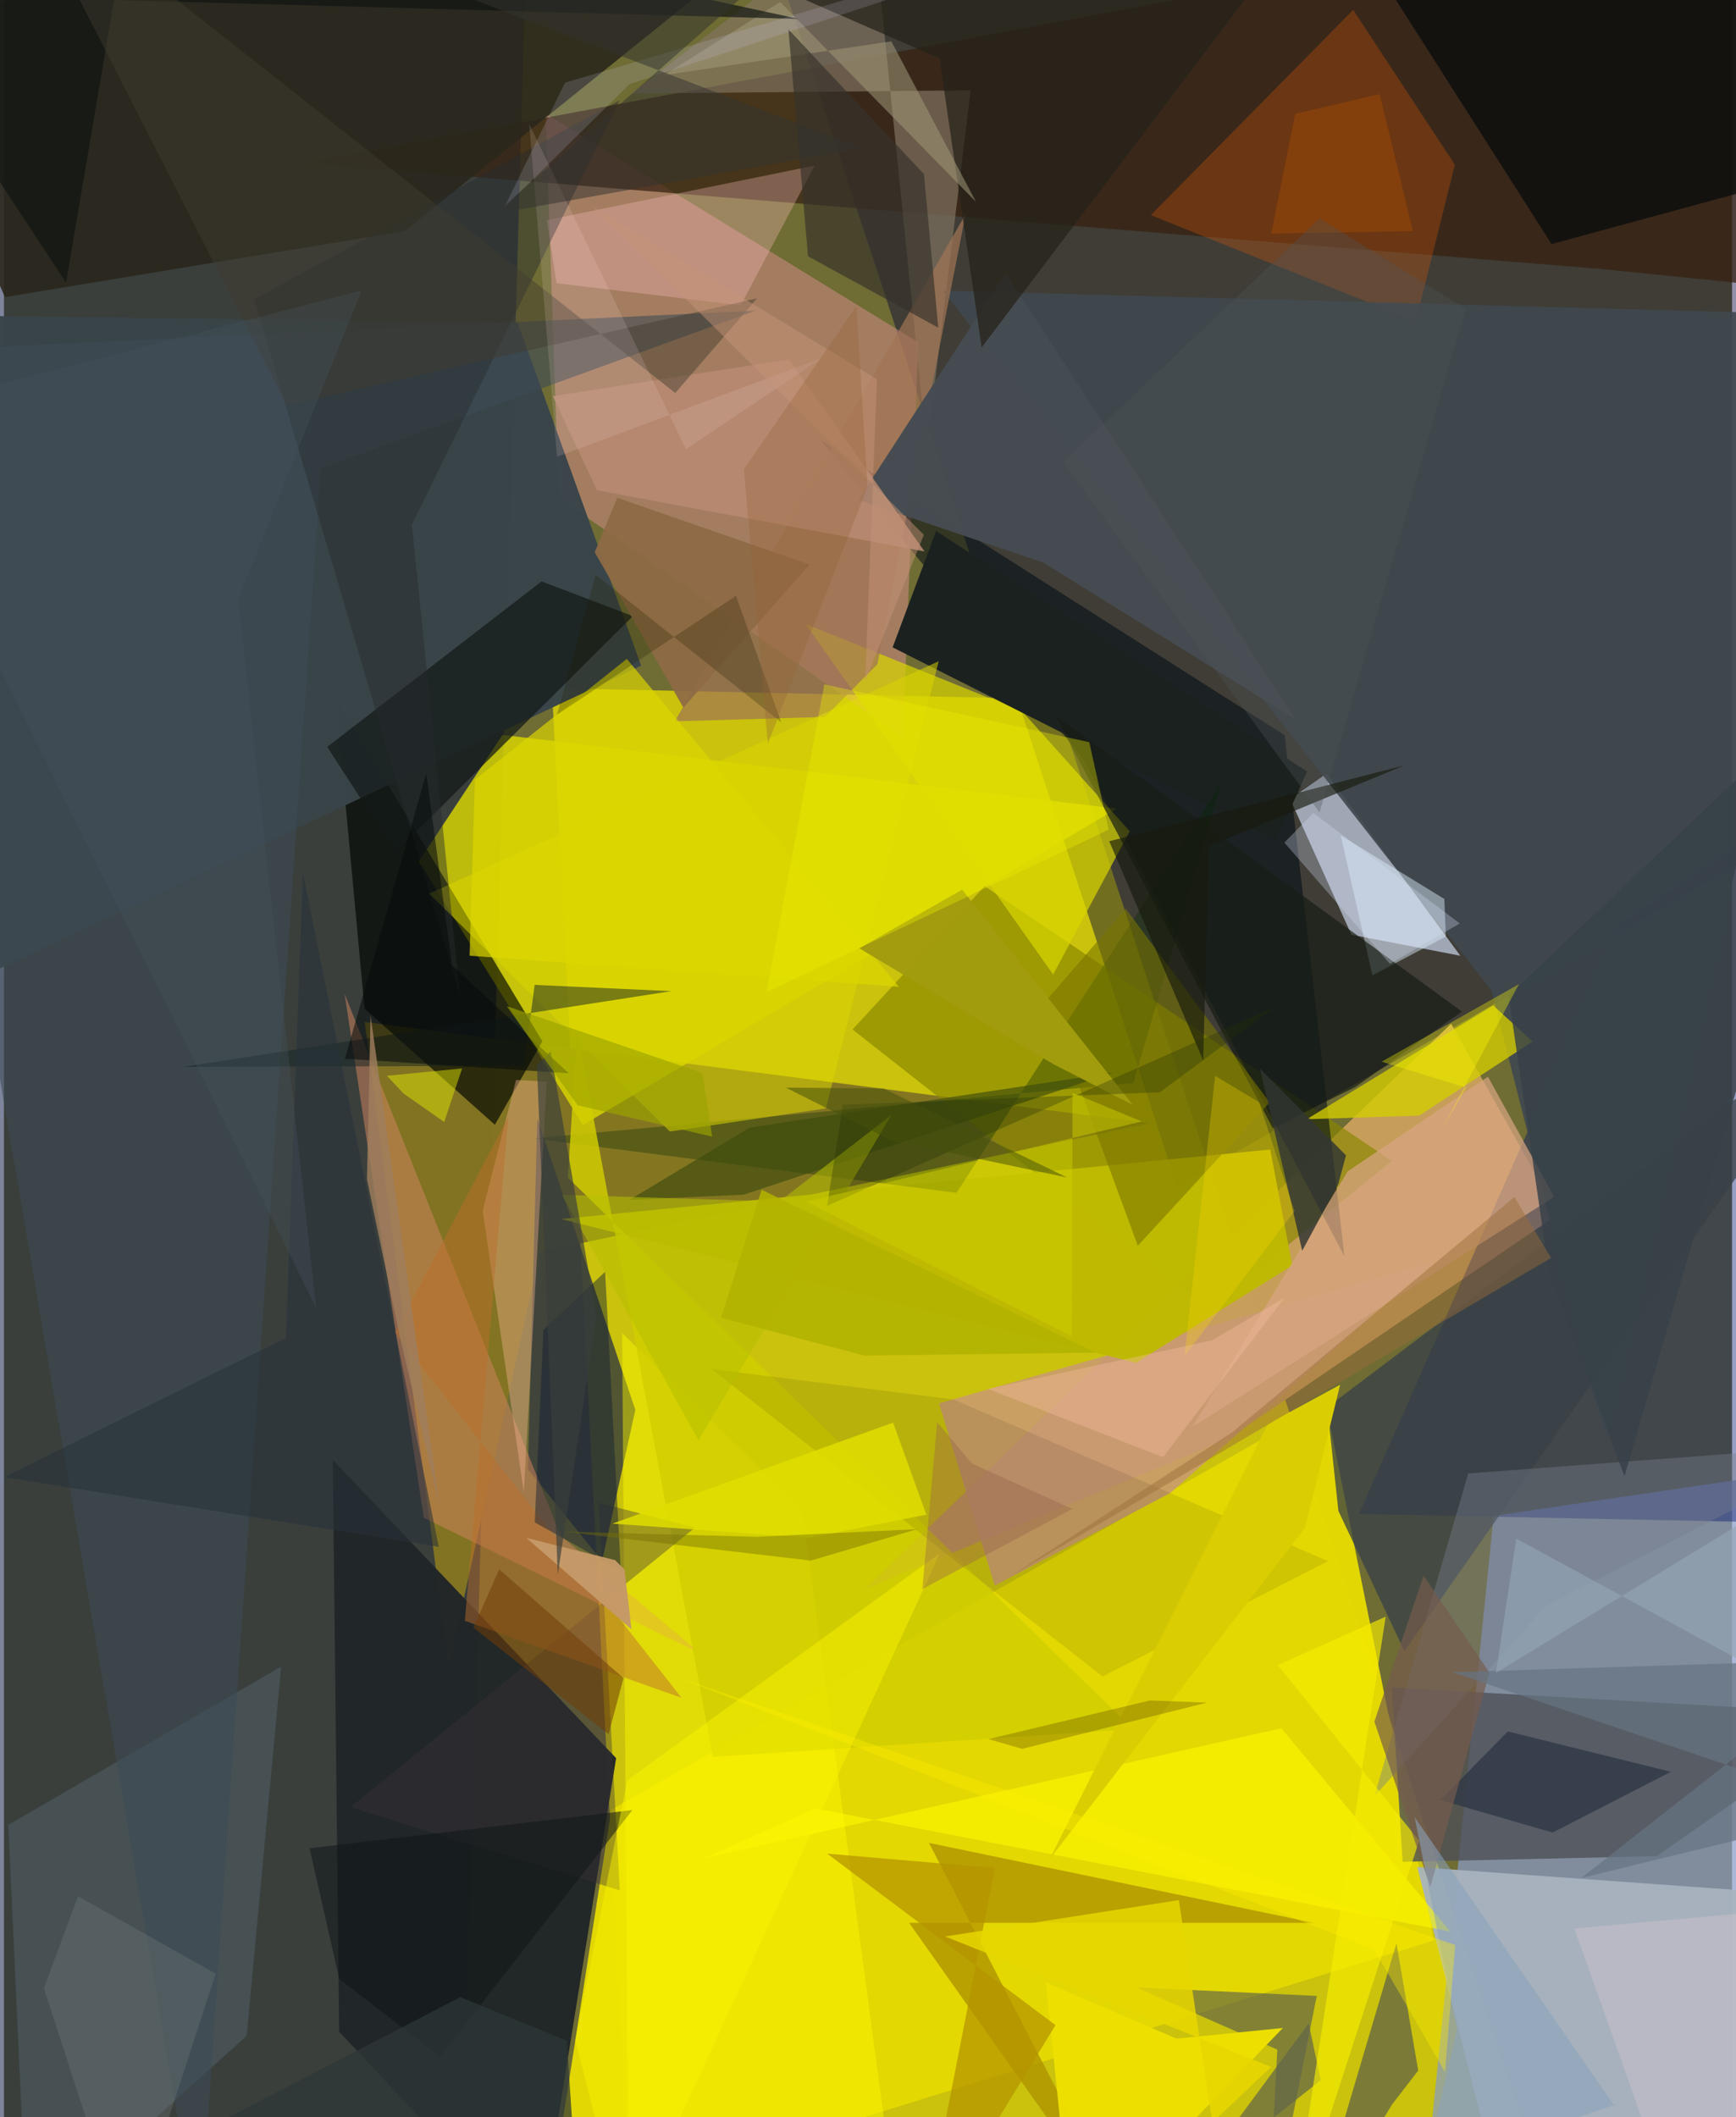 <svg xmlns="http://www.w3.org/2000/svg" width="228" height="278" viewBox="0 0 836 1024"><path fill="#6f6c34" d="M0 0h836v1024H0z"/><path fill="#d0c70a" fill-opacity=".937" d="M265.073 332.799l243.694 5.39L753.927 1086l-452.724-49.386z"/><path fill="#0c1a45" fill-opacity=".533" d="M220.85 1086L-62 1081.192-27.623 1.402 252.303-10.1z"/><path fill="#00003a" fill-opacity=".435" d="M896.523-62h-537.39L567.51 573.759 898 383.882z"/><path fill="#899bc5" fill-opacity=".718" d="M684.71 1086h182.037l4.43-375.041-150.507 22.23z"/><path fill="#c69e5b" fill-opacity=".992" d="M416.437 768.618l176.088-72.954 159.302-108.308-51.718-92.242z"/><path fill="#837422" fill-opacity=".98" d="M259.289 605.478l294.968-62.21L174.52 494.28l40.628 312.242z"/><path fill="#dad600" fill-opacity=".816" d="M538.324 391.112L280.076 544.125l-79.35-127.477 40.447-61.204z"/><path fill="#f0959f" fill-opacity=".408" d="M434.853 356.57L268.398 240.776 261.99 54.902l180.42 110.733z"/><path fill="#202628" fill-opacity=".969" d="M296.148 850.345l-37.816 235.062-96.172-102.772-3.07-276.552z"/><path fill="#e3d802" fill-opacity=".996" d="M691.803 938.485l-428.6 132.964 30.632-196.207L639.36 678.56z"/><path fill="#00136c" fill-opacity=".408" d="M655.462 732.267l222.313 4.513L898 370.377l-116.73 76.905z"/><path fill="#d3dff6" fill-opacity=".655" d="M651.858 452.106l-29.632-65.591 17.71-12.439 64.597 88.182z"/><path fill="#4c4f57" fill-opacity=".788" d="M898 829.057l-98.428 68.714-122.95 2.725-5.203-84.323z"/><path fill="#372111" fill-opacity=".733" d="M847.956 137.774l-75.976-7.717-627.02-51.21L898-62z"/><path fill="#373b3b" fill-opacity=".812" d="M258.014 540.88L253.5 710.612l35.83 44.452 16.114-73.18z"/><path fill="#888700" fill-opacity=".663" d="M410.522 497.917l63.9-69.301 196.992 132.92-88.712 71.806z"/><path fill="#010a14" fill-opacity=".549" d="M394.77 212.542l224.77 143.053 28.97 252.095-126.853-241.289z"/><path fill="#000600" fill-opacity=".659" d="M160.488 337.53l13.935 150.277 63.07 56.206 22.99-40.356z"/><path fill="#a9b4c0" fill-opacity=".933" d="M871.865 916.54l-188.17-13.525L730.328 1086l146.358-40.39z"/><path fill="#2a271b" fill-opacity=".89" d="M.45 143.711L-62-1.234l402.907-5.323-147.028 118.335z"/><path fill="#394449" fill-opacity=".984" d="M248.536 156.14l-284.456-3.657 28.19 318.623 315.973-149.162z"/><path fill="#c99875" fill-opacity=".839" d="M691.073 610.569l-238.728 68.188 26.982 88.12 84.964-44.776z"/><path fill="#827461" fill-opacity=".671" d="M467.669 43.697l-164.192 1.55 116.322-89.333 26.643 261.172z"/><path fill="#d0855f" fill-opacity=".522" d="M269.324 742.819l67.7 57.009-133.947-65.79-38.264-253.293z"/><path fill="#ee5d00" fill-opacity=".275" d="M701.904 79.667l-18.9 75.815-128.189-51.435 97.91-99.27z"/><path fill="#3f484e" fill-opacity=".91" d="M898 152.593L775.107 697.056l-55.504-217.962-265.431-338.552z"/><path fill="#d9d700" fill-opacity=".694" d="M492.531 343.992l52.08 58.08-37.048 69.286-119.804-169.6z"/><path fill="#1b211f" d="M429.9 313.095l21.048-56.24 179.479 116.33-14.993 33.427z"/><path fill="#bfba02" fill-opacity=".965" d="M623.275 612.058l-75.653 47.07-278.11-69.534 343.077-33.602z"/><path fill="#d4ce00" fill-opacity=".776" d="M684.647 539.573l54.856-35.821-19.062-17.47-90.2 55.045z"/><path fill="#022600" fill-opacity=".318" d="M460.817 576.948l-204.95-26.32 290.515-26.83 42.347-144.642z"/><path fill="#031079" fill-opacity=".396" d="M630.358 1086l41.127-68.092 12.695-16.454-10.53-61.56z"/><path fill="#0d0e0d" fill-opacity=".824" d="M898 77.475l-149.326 40.59L633.856-62l259.458 26.054z"/><path fill="#131918" fill-opacity=".725" d="M260.075 281.214l-103.67 80.036 33.01 50.971L304.274 298z"/><path fill="#4c595f" fill-opacity=".71" d="M117.404 984.656l-106.2 95.63-9.08-197.64 131.967-76.562z"/><path fill="#af9501" fill-opacity=".824" d="M548.248 1086L437.89 930.013l195.924.03-186.326-38.704z"/><path fill="#fffb00" fill-opacity=".435" d="M386.214 730.175l-87.142-85.476L302.219 1086h131.703z"/><path fill="#53584f" fill-opacity=".596" d="M611.085 1086l4.921-94.67-68.213-30.107 87.294 4.136z"/><path fill="#f6b494" fill-opacity=".396" d="M231.581 585.504l16.15-63.166 14.84.806-11.079 198.688z"/><path fill="#fbbebb" fill-opacity=".325" d="M392.17 80.088l-35.743 67.592L267.326 137l-4.692-30.546z"/><path fill="#384147" fill-opacity=".757" d="M640.177 680.664l5.39 50.123 31.914 67.767 217.414-310.209z"/><path fill="#d8a583" fill-opacity=".714" d="M749.942 578.86L574.755 690.33l75.298-123.792 67.862-45.746z"/><path fill="#a07454" fill-opacity=".714" d="M397.182 346.753l25.386-25.491 42.664-217.754L324.54 348.88z"/><path fill="#3d4b55" fill-opacity=".58" d="M153.346 226.614l210.247-76.372L-62 170.518 94.496 1086z"/><path fill="#dcd500" fill-opacity=".525" d="M452.194 319.814l-54.56 216.277-75.484 11.18L205.745 432.23z"/><path fill="#464c51" fill-opacity=".992" d="M624.844 347.936l-121.926-75.77-89.588-30.384 71.246-109.753z"/><path fill="#d1ce00" fill-opacity=".831" d="M342.98 849.757l-65.755-351.624-4.398 71.48 273.316 266.712z"/><path fill="#162423" fill-opacity=".494" d="M86.934 515.995l164.66-.485 5.132-39.149 66.159 3.017z"/><path fill="#e1effe" fill-opacity=".455" d="M646.694 404.068l15.328 67.644 35.52-18.728-.729-18.182z"/><path fill="#171d15" fill-opacity=".698" d="M613.78 545.598L508.651 346.101l196.677 143.165-51.453 36.392z"/><path fill="#3b333a" fill-opacity=".384" d="M297.923 914.309l-130.369-40.21 166.683-135.206-46.587-12.092z"/><path fill="#262219" fill-opacity=".729" d="M607.166-9.258L383.649-1.815 452.6 28.234l20.368 139.807z"/><path fill="#fffb01" fill-opacity=".576" d="M338.448 898.848l54.028-24.165 307.218 59.543-81.778-98.332z"/><path fill="#eddf01" fill-opacity=".98" d="M517.179 1086l-13.145-127.125 63.21 27.123 51.46-5.13z"/><path fill="#130006" fill-opacity=".09" d="M459.205 676.836l181.336 78.223-109.074 55.832-189.174-148.736z"/><path fill="#777e8d" fill-opacity=".408" d="M898 698.439l-189.633 14.216-45.414 156.132 82.937-91.941z"/><path fill="#b78971" fill-opacity=".867" d="M286.923 237.135l-21.37-45.529 114.262-17.772 65.527 92.887z"/><path fill="#a3997a" fill-opacity=".537" d="M429.303 19.992l40.938 77.643L375.542.976l-56.208 35.35z"/><path fill="#272c2d" fill-opacity=".451" d="M297.93 48.398L197.377 253.756l23.252 228.113-99.55-337.116z"/><path fill="#b49401" fill-opacity=".725" d="M508.703 979.499L398.22 896.524l81.184 7.01L443.631 1086z"/><path fill="#37322b" fill-opacity=".667" d="M379.49 14.185l9.506 109.779 62.99 34.518-6.927-74.261z"/><path fill="#dcd600" fill-opacity=".69" d="M432.976 477.31l-131.64-158.614-73.503 58.388-2.563 85.166z"/><path fill="#797500" fill-opacity=".584" d="M504.644 483.383l43.893 119.116 63.767-69.28-69.588-93.693z"/><path fill="#323633" fill-opacity=".827" d="M607.653 516.863L649.24 558.8l-3.766 14.001-17.42 32.148z"/><path fill="#313a47" fill-opacity=".824" d="M727.507 837.431l-32.552 33.175 54.232 15.743 57.209-29.384z"/><path fill="#bc6e2b" fill-opacity=".475" d="M222.956 783.918l21.129-243.894-54.95 104.488L327.78 821.17z"/><path fill="#16190e" fill-opacity=".639" d="M534.695 406.875L677.46 370.19l-94.602 39.11-2.687 103.63z"/><path fill="#070c0c" fill-opacity=".545" d="M216.755 466.904l56.457 52.19-108.26-7.044 39.35-137.912z"/><path fill="#3c4a0e" fill-opacity=".635" d="M357.806 577.816l-55.239 2.55 58.214-34.992 176.093-26.635z"/><path fill="#101413" fill-opacity=".675" d="M-62-3.18l92.053 139.952L63.511-60.403 384.673 9.191z"/><path fill="#111d33" fill-opacity=".451" d="M260.98 643.154l-4.203 93.19 41.632 23.157-7.578-144.396z"/><path fill="#61654a" fill-opacity=".71" d="M578.688 1049.805L536.421 1086l100.611-79.886-5.849-27.484z"/><path fill="#f6ed00" fill-opacity=".659" d="M684.613 890.268l-68.353-84.912 52.195-23.448-46.792 302.393z"/><path fill="#8e6a46" fill-opacity=".933" d="M285.784 267.075l10.917-26.317 93.035 32.29-61.058 69.206z"/><path fill="#413c2f" fill-opacity=".455" d="M324.763 190.072l39.612-45.824-227.566 51.927L5.06-62z"/><path fill="#27323a" fill-opacity=".553" d="M136.417 647.075L.01 714.417l210.33 33.745-65.715-326.066z"/><path fill="#a19b0f" fill-opacity=".992" d="M463.534 430.307l82.622 104.141-38.238-19.628-94.128-56.155z"/><path fill="#eceb00" fill-opacity=".365" d="M368.928 479.847l165.474-78.579-9.35-42.295-128.156-27.974z"/><path fill="#ffdbe8" fill-opacity=".141" d="M267.515 220.936L254.098 59.973l75.853 157.27 65.87-44.139z"/><path fill="#101717" fill-opacity=".541" d="M304.008 875.462L211.02 994.82l-48.81-37.64-14.355-63.234z"/><path fill="#d5e0f7" fill-opacity=".302" d="M633.435 393.196l70.856 53.452-33.813 19.538-51.057-58.642z"/><path fill="#dace02" d="M611.575 688.622L505.808 899.307 629.483 738.85l16.927-69.09z"/><path fill="#c69a68" fill-opacity=".969" d="M300.192 759.084l-4.544-4.499-42.954-10.76 50.907 44.26z"/><path fill="#feda00" fill-opacity=".286" d="M624.325 585.778l-17.13-52.67-21.256-12.714-14.787 135.415z"/><path fill="#755b4c" fill-opacity=".682" d="M662.968 832.699l23.803-70.56 31.863 46.871-28.585 103.631z"/><path fill="#b5bf00" fill-opacity=".545" d="M375.083 581.154l-105.14-3.252 66.07 118.725 93.193-157.232z"/><path fill="#374148" fill-opacity=".835" d="M747.524 615.882l36.442 98.188L898 320.32 727.884 481.577z"/><path fill="#7b8383" fill-opacity=".282" d="M59.66 1086L19.328 961.645l16.495-44.501 66.597 37.44z"/><path fill="#faf300" fill-opacity=".486" d="M452.82 751.217l-152.112 330.367-24.35-94.845 25.174-125.69z"/><path fill="#ccccf1" fill-opacity=".169" d="M271.42 40.015L616.186-62 302.66 40.673l-60.622 59.738z"/><path fill="#667582" fill-opacity=".714" d="M898 875.428l-135.01 32.923L898 802.535l-197.253 6.246z"/><path fill="#723d09" fill-opacity=".541" d="M292.486 838.768l-65.346-51.51 12.448-28.24 60.128 52.623z"/><path fill="#dfdd01" fill-opacity=".863" d="M389.399 743.78l56.815-11.205-16.089-44.5-135.814 48.848z"/><path fill="#9a6d39" fill-opacity=".463" d="M594.252 692.681L487.06 762.344l261.36-153.932-17.713-29.475z"/><path fill="#32322f" fill-opacity=".518" d="M237.442 103.484L366.1-9.332l-172.209-3.581 221.263 84.52z"/><path fill="#f6bda2" fill-opacity=".365" d="M560.725 704.799L475.93 671.77l108.561-23.516 35.055-20.631z"/><path fill="#96624a" fill-opacity=".38" d="M451.45 687.921l-7.175 80.659 72.582-38.786-48.515-21.89z"/><path fill="#c79479" fill-opacity=".467" d="M422.335 183.452l-5.697 145.877 28.4-70.687L284.92 100.094z"/><path fill="#fffd00" fill-opacity=".337" d="M732.867 476.032l-36.225 68.325 10.632-18.353-40.785-12.505z"/><path fill="#e8ef00" fill-opacity=".455" d="M185.291 520.322l36.354-3.556-8.673 25.902-19.633-13.76z"/><path fill="#393f3b" fill-opacity=".663" d="M257.82 515.174l10.114 246.333 18.688-124.6-22.165-128.378z"/><path fill="#e7d700" fill-opacity=".847" d="M455.242 936.602l113.141-17.594 16.164 107.67 28.516-27.008z"/><path fill="#212000" fill-opacity=".259" d="M267.561 345.645l86.58-57.473 21.9 61.205-89.812-71.424z"/><path fill="#8aa3bb" fill-opacity=".561" d="M702.926 981.642l-20.502-102.797 96.488 139.37-91.783 31.077z"/><path fill="#220802" fill-opacity=".22" d="M581.976 823.505l-27.58-1.064-78.108 18.714 16.322 4.68z"/><path fill="#2e3837" fill-opacity=".729" d="M220.769 965.945L-11.1 1086l288.862-15.986-5.46-82.971z"/><path fill="#b1b201" fill-opacity=".875" d="M528.103 654.216l-111.787 1.434-69.445-18.26 19.677-61.957z"/><path fill="#9f7e5d" fill-opacity=".82" d="M177.354 491.289l-1.752 79.122 16.31 77.848 18.805 80.225z"/><path fill="#93a6b5" fill-opacity=".647" d="M731.623 744.174l-9.837 64.935L898 701.553l-1.873 132.06z"/><path fill="#9ca400" fill-opacity=".655" d="M243.295 486.675l34.208 47.885 65.104 15.176L337.903 519z"/><path fill="#b15200" fill-opacity=".349" d="M665.534 45.486l16.13 66.317L613.021 113l11.601-57.961z"/><path fill="#243109" fill-opacity=".318" d="M405.832 534.345l-7.613 48.9 216.722-96.3-55.687 41.331z"/><path fill="#cfce00" fill-opacity=".486" d="M516.934 528.528l-.217 117.884-128.626-65.189 162.282-38.807z"/><path fill="#956336" fill-opacity=".318" d="M358.005 226.958l54.382-78.88 5.382 87.353-48.22 124.284z"/><path fill="#e8d0d7" fill-opacity=".267" d="M898 920.333l-138.282 12.394L814.196 1086h56.089z"/><path fill="#757105" fill-opacity=".439" d="M390.396 754.804l-119.361-13.989 93.399 2.497 77.332-3.714z"/><path fill="#46510b" fill-opacity=".522" d="M514.38 569.529l-88.747-43.021-47.418-.474 50.822 25.493z"/><path fill="#fff002" fill-opacity=".365" d="M702.084 940.752l-4.952 61.38-34.268-59.262-337.478-131.857z"/><path fill="#4d5358" fill-opacity=".337" d="M512.553 223.616l123.89 169.321 70.66-243.62-70.707-43.724z"/><path fill="#45545c" fill-opacity=".329" d="M-62 201.421l213.046 431.196-37.8-342.787 59.74-149.304z"/></svg>